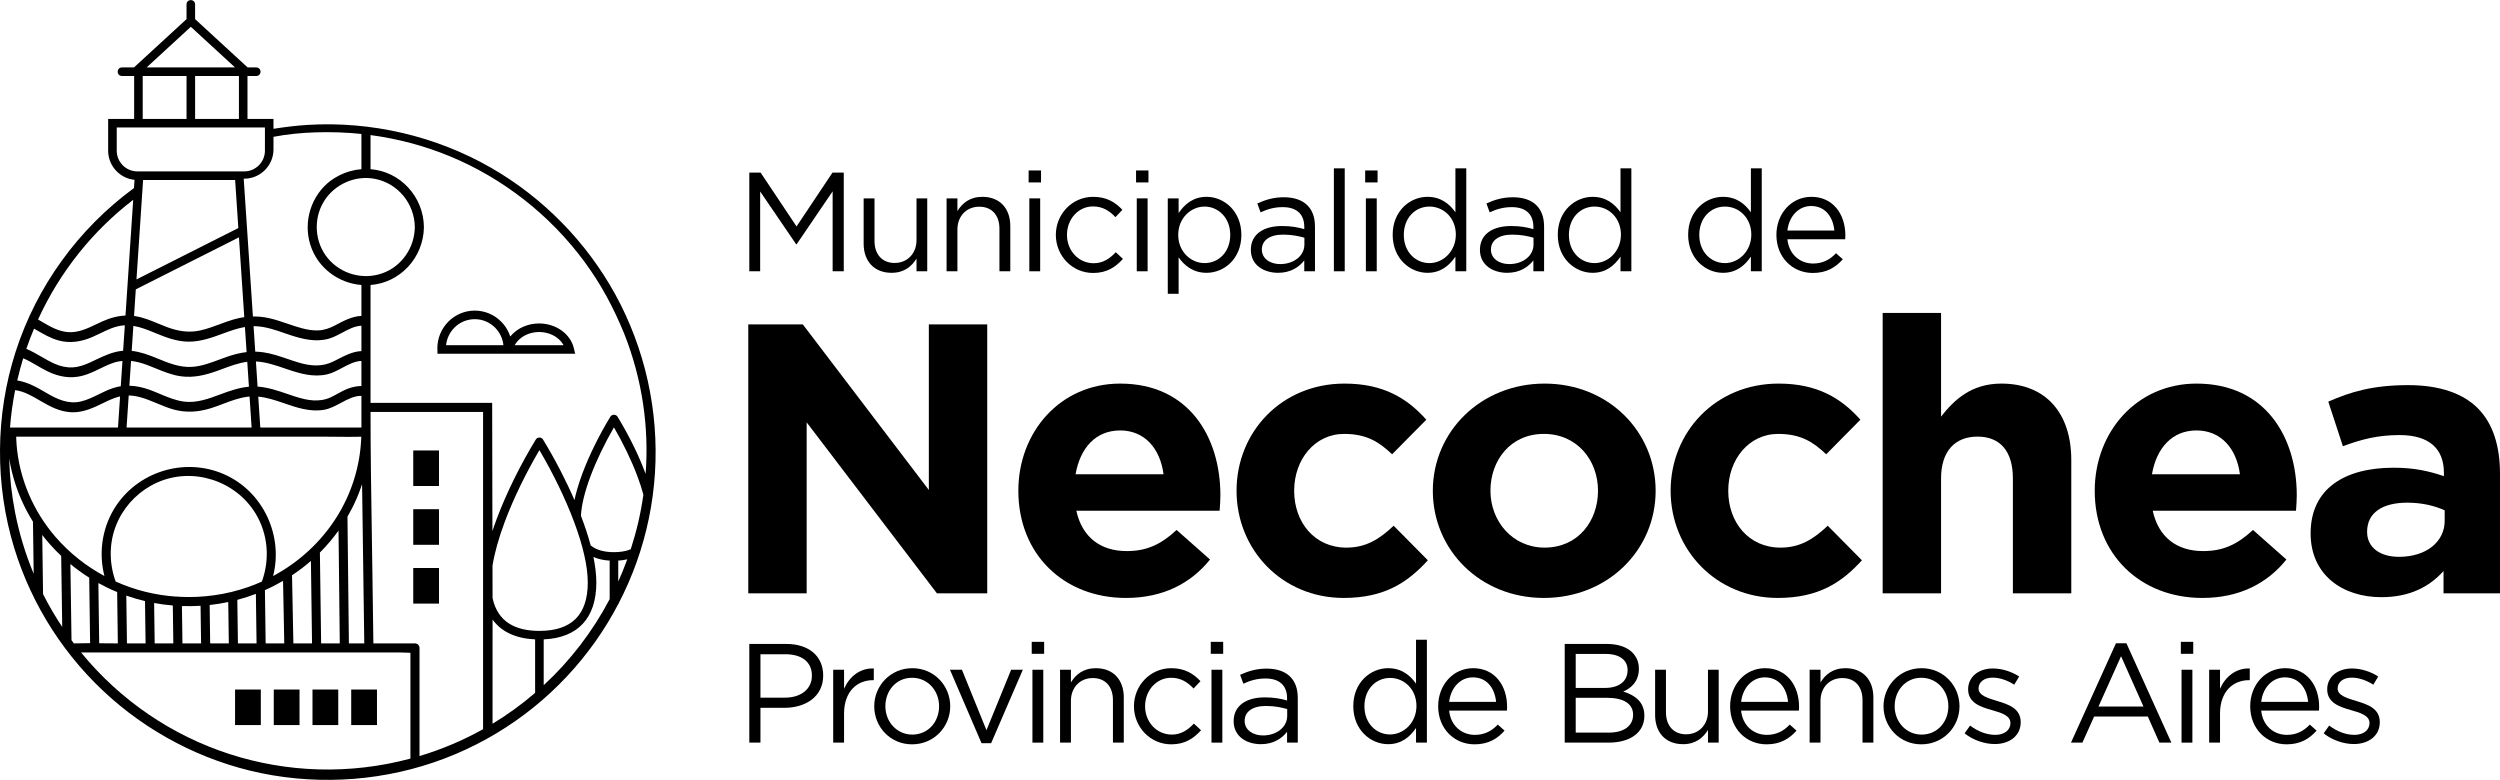 <?xml version="1.0" encoding="UTF-8"?>
<svg id="Capa_1" xmlns="http://www.w3.org/2000/svg" version="1.1" xmlns:xodm="http://www.corel.com/coreldraw/odm/2003" viewBox="0 0 1641 512">
  <!-- Generator: Adobe Illustrator 29.7.1, SVG Export Plug-In . SVG Version: 2.1.1 Build 8)  -->
  <g id="_2401623507648">
    <path d="M325.02,215.1c-1.75-1.76-3.83-3.18-6.15-4.15-2.23-.93-4.68-1.44-7.24-1.44s-5.02.51-7.25,1.44c-2.31.97-4.4,2.39-6.14,4.15-1.58,1.59-2.87,3.47-3.82,5.54-.83,1.83-1.39,3.83-1.61,5.93h37.64c-.22-2.1-.78-4.1-1.62-5.93-.94-2.07-2.24-3.95-3.81-5.54ZM311.63,203.88c3.32,0,6.49.67,9.39,1.88,3,1.26,5.71,3.1,7.97,5.39,1.47,1.48,2.76,3.16,3.82,4.98.87,1.49,1.59,3.08,2.14,4.75.5-.62,1.04-1.21,1.61-1.77.83-.81,1.74-1.57,2.71-2.26,2.03-1.44,4.36-2.59,6.87-3.37,2.43-.75,5.04-1.16,7.74-1.16s5.32.41,7.74,1.16c2.52.78,4.84,1.93,6.88,3.37,2.09,1.49,3.89,3.29,5.3,5.32,1.38,2,2.39,4.22,2.93,6.59l.8,3.44h-90.37l-.03-1.34c-.02-.87.05-1.86,0-1.96l-.06-.12v-.12c0-3.35.66-6.55,1.86-9.46,1.24-3.03,3.07-5.77,5.33-8.05,2.27-2.29,4.97-4.13,7.98-5.39,2.89-1.21,6.06-1.88,9.39-1.88h0ZM353.89,217.94c-2.13,0-4.17.32-6.05.9-1.95.6-3.75,1.48-5.31,2.59-1.12.79-2.12,1.7-2.98,2.7-.66.77-1.23,1.58-1.7,2.44h32.09c-.48-.86-1.05-1.67-1.7-2.44-.86-1-1.87-1.91-2.98-2.7-1.57-1.11-3.36-1.99-5.32-2.59-1.88-.58-3.91-.9-6.05-.9h0ZM287.62,319.01h-16.37v-23.33h16.91v23.33h-.54ZM287.62,357.6h-16.37v-23.34h16.91v23.34h-.54ZM287.62,396.19h-16.37v-23.34h16.91v23.34h-.54ZM246.9,475.94h-16.37v-23.34h16.92v23.34h-.55ZM221.49,475.94h-16.37v-23.34h16.91v23.34h-.54ZM196.07,475.94h-16.37v-23.34h16.91v23.34h-.54ZM170.65,475.94h-16.36v-23.34h16.91v23.34h-.55ZM93.68,78.06h28.76v-28.18h-28.76v28.18ZM128.07,78.06h28.76v-28.18h-28.76v28.18ZM154.26,44.25l-29-26.66-29,26.66h58ZM173.9,83.68h-97.27v15.26c0,3.74,1.52,7.13,3.98,9.59s5.85,3.98,9.58,3.98h70.14c3.73,0,7.12-1.53,9.58-3.99,2.46-2.45,3.99-5.85,3.99-9.58v-15.26h0ZM87.94,123.45l.36-5.41c-4.78-.47-9.04-2.71-12.14-6.03-3.21-3.44-5.17-8.05-5.17-13.07v-20.88h17.06v-28.18h-8.03c-1.32,0-2.18-.75-2.56-1.69-.14-.36-.21-.74-.21-1.12s.07-.77.21-1.13c.38-.94,1.24-1.68,2.56-1.68h7.92l34.5-31.71V2.85c0-1.33.74-2.19,1.68-2.56.36-.15.75-.22,1.13-.22s.77.07,1.13.22c.94.37,1.68,1.23,1.68,2.56v9.7l34.49,31.71h5.68c1.32,0,2.18.74,2.56,1.68.14.36.21.74.21,1.12s-.07.77-.21,1.13c-.34.83-1.04,1.5-2.12,1.65l.05.04h-6.27v28.18h17.06v6.49c3.66-.58,7.27-1.09,10.89-1.52,3.83-.45,7.69-.81,11.59-1.05,20.85-1.27,41.91.56,62.27,5.32,20.32,4.75,39.96,12.41,58.03,22.8,17.03,9.78,32.66,21.92,46.4,35.91,13.73,13.99,25.58,29.83,35.06,47.02,9.81,17.82,17,37.01,21.41,56.8,4.42,19.86,6.06,40.34,4.76,60.68-2.58,40.53-16.53,78.75-39.27,110.8-22.66,31.94-54.04,57.76-91.59,73.65-18.87,7.99-38.81,13.18-59.08,15.52-20.37,2.34-41.07,1.82-61.35-1.63-19.56-3.32-38.57-9.44-56.4-18-17.93-8.61-34.69-19.7-49.63-32.91-14.82-13.1-27.74-28.2-38.41-44.76-10.64-16.52-19.04-34.51-24.83-53.41C2.97,338.91-.15,317.07,0,295.26c.15-21.79,3.56-43.57,10.24-64.33,6.93-21.54,17.26-41.76,30.4-59.92,13.14-18.14,29.09-34.24,47.29-47.55h0ZM154.34,118.14h-60.41l-4.35,65.28,66.86-33.72-2.1-31.56ZM264.85,128.62c-4.6-5.6-11.03-9.67-18.52-11.18-6.56-1.32-13.29-.45-19.23,2.18-5.98,2.64-11.17,7.07-14.63,12.81-3.47,5.78-4.95,12.48-4.47,19.03.48,6.52,2.89,12.89,7.19,18.06,4.32,5.2,10.08,8.8,16.35,10.52,6.27,1.73,13.06,1.59,19.44-.66,6.33-2.24,11.59-6.42,15.3-11.7,3.77-5.37,5.94-11.87,6.01-18.63-.08-7.65-2.83-14.81-7.44-20.43ZM269.4,497.95v-69.47c-1.12.01-2.25-.04-3.36-.1-.96-.04-1.91-.09-2.84-.09H53.21c26.04,31.84,60.01,54.54,97.41,66.66,37.65,12.2,78.77,13.69,118.78,3h0ZM48.38,422.15l.12.17c1.76-.01,3.43-.04,5.09-.08,1.85-.03,3.7-.07,5.56-.07l-.59-43c-2.28-1.43-4.5-2.94-6.65-4.52-1.94-1.41-3.84-2.88-5.7-4.42l.73,50.01,1.44,1.91h0ZM186.03,393.22l-.24-11.94c-1.86,1.08-3.75,2.12-5.66,3.1-2.04,1.06-4.13,2.06-6.23,2.99l.47,34.95h12.22l-.56-29.1ZM71.25,422.29l6.1.03-.45-33.69c-2.21-.91-4.38-1.88-6.51-2.91-1.98-.96-3.91-1.96-5.81-3.01.1,8.97.23,17.95.36,26.93l.18,12.58,6.13.07h0ZM83.33,422.32h12.23l-.38-27.77c-2.12-.5-4.25-1.06-6.36-1.68-1.99-.59-3.97-1.22-5.92-1.92.11,6.94.2,13.89.29,20.85,0,0,.14,10.52.14,10.52ZM101.54,422.32h12.23c-.05-5.54-.14-11.1-.22-16.64l-.12-8.23c-2.07-.17-4.16-.4-6.25-.68-2.01-.27-4.02-.59-6.01-.96l.37,26.51h0ZM119.75,422.32h12.24l-.34-24.68c-2.03.13-4.07.2-6.13.23-2.03.03-4.07.01-6.1-.07.09,5.5.16,11,.23,16.51l.1,8.01h0ZM137.96,422.32h12.23l-.37-27.15c-1.98.42-3.98.79-6,1.12-2.06.33-4.13.61-6.2.84.05,5.66.14,11.33.22,17l.12,8.19ZM156.17,422.32h12.23l-.44-32.5c-1.96.75-3.91,1.44-5.87,2.07-2.09.67-4.18,1.29-6.31,1.86l.39,28.57ZM140.65,390.72c7.63-1.07,15.17-2.89,22.46-5.45,1.54-.55,3.05-1.12,4.54-1.72,1.42-.57,2.84-1.18,4.25-1.81,2.66-7.34,3.68-15.11,3.01-22.73-.66-7.58-2.99-15-6.99-21.68-6.55-10.94-16.95-18.72-28.62-22.44-11.6-3.69-24.47-3.37-36.09,1.83-5.53,2.47-10.56,5.88-14.87,10.03-4.3,4.15-7.89,9.05-10.56,14.47-3.08,6.27-4.75,13.07-5.05,19.93-.31,6.94.77,13.95,3.17,20.55,6.28,2.83,12.72,5.06,19.3,6.7,6.66,1.67,13.49,2.74,20.46,3.22.29-.06.59-.08.89-.07.29.02.59.08.88.17,7.75.42,15.53.09,23.22-1h0ZM192.57,422.32h12.25l-.74-54.14c-1.85,1.62-3.76,3.17-5.69,4.66-2.17,1.66-4.4,3.25-6.7,4.77l.88,44.71ZM210.79,422.32h12.24l-.82-74.06c-1.7,2.39-3.48,4.69-5.35,6.92-2.17,2.6-4.46,5.11-6.88,7.53l.81,59.61h0ZM18.84,324.19c4.36,10.29,10.35,19.91,17.7,28.37,4.62,5.33,9.74,10.2,15.25,14.54,5.25,4.15,10.86,7.82,16.75,10.99-1.86-7.25-2.29-14.81-1.31-22.17,1.02-7.68,3.59-15.17,7.68-21.91,7.37-12.15,18.85-20.68,31.74-24.76,12.91-4.08,27.23-3.7,40.27,1.98,12.98,5.66,22.83,15.84,28.52,27.96,5.61,11.92,7.2,25.72,3.82,38.93,17.07-9.17,31.3-22.34,41.38-38.16,9.94-15.6,15.86-33.8,16.51-53.29-5.51.15-11.05.08-16.59.02-3.01-.04-6.02-.07-9.2-.07H10.63l.09,2.47c.05.98.11,1.99.19,3.01.89,11.07,3.62,21.92,7.93,32.09h0ZM27.73,351.17l.53,38.82c2,3.94,4.12,7.82,6.35,11.61,1.98,3.36,4.06,6.68,6.23,9.93l-.68-46.65c-2.43-2.29-4.77-4.69-7-7.19-1.89-2.1-3.7-4.28-5.43-6.52ZM10.23,318.13c-1.84-5.6-3.25-11.36-4.19-17.19.29,11.91,1.59,23.8,3.88,35.49,2.7,13.76,6.78,27.25,12.19,40.18l-.47-34.19c-4.78-7.62-8.61-15.79-11.41-24.29h0ZM411.74,367.14c-.93.22-1.86.39-2.77.52-1.06.16-2.12.26-3.15.32v13.73c.98-2.18,1.93-4.37,2.83-6.57,1.07-2.62,2.1-5.28,3.09-8ZM422.32,324.76c-.5-1.91-1.08-3.84-1.7-5.8-.68-2.08-1.41-4.19-2.2-6.29-2.03-5.44-4.43-10.95-7.01-16.28-2.68-5.58-5.56-10.96-8.41-15.86-2.85,4.9-5.72,10.28-8.41,15.86-2.57,5.33-4.97,10.84-7,16.28-1.82,4.85-3.34,9.64-4.44,14.19-1,4.14-1.64,8.09-1.83,11.7,1.23,3.19,2.39,6.42,3.47,9.66,1.07,3.23,2.06,6.5,2.94,9.8,2.05,1.69,4.5,2.79,7.09,3.47,2.66.7,5.49.95,8.18.95,1.77,0,3.68-.11,5.59-.41,1.82-.28,3.67-.76,5.42-1.48,1.89-5.8,3.54-11.7,4.93-17.66,1.38-5.97,2.52-12.03,3.38-18.13h0ZM323.22,348.62l.77-2.28c.65-1.9,1.34-3.82,2.06-5.76,3.25-8.68,7.13-17.48,11.28-25.91,4.61-9.36,9.55-18.28,14.33-26.11.24-.41.57-.73.94-.96.43-.26.94-.4,1.44-.41.51,0,1.02.13,1.46.39.37.22.71.54.96.96,3.8,6.23,7.71,13.16,11.47,20.44,3.2,6.22,6.31,12.7,9.15,19.25.51-2.41,1.14-4.9,1.87-7.42.96-3.3,2.1-6.69,3.37-10.1,2.32-6.2,5.1-12.48,8.05-18.49,3.29-6.67,6.81-13.03,10.22-18.62.24-.41.57-.73.94-.95.43-.27.94-.41,1.44-.41.51-.01,1.01.12,1.46.39.38.22.71.54.96.95,3.89,6.39,7.61,13.15,10.96,20.08,2.77,5.72,5.29,11.56,7.44,17.39,1.15-15.31.6-30.58-1.61-45.59-2.33-15.87-6.51-31.47-12.5-46.58-3.49-8.49-7.25-16.51-11.49-24.27-4.25-7.75-8.99-15.24-14.45-22.67-11.28-15.34-24.69-29.12-39.7-40.87-14.96-11.71-31.5-21.41-49.07-28.63-8.34-3.43-16.89-6.3-25.59-8.6-8.61-2.28-17.35-4-26.16-5.18v22.38c9.71.75,18.34,5.21,24.6,11.91,6.41,6.86,10.35,16.09,10.44,26.11-.1,10.01-4.04,19.25-10.46,26.12-6.25,6.69-14.86,11.15-24.58,11.89v77.35h79.84l.16,84.2h0ZM356.89,419.69v30.08c8.75-8.09,16.76-16.9,23.97-26.28,7.32-9.54,13.8-19.69,19.38-30.32h-.05v-25.18c-1.79-.11-3.67-.34-5.54-.75-1.72-.38-3.45-.91-5.12-1.63.58,2.86,1.05,5.66,1.37,8.35.35,2.93.54,5.74.54,8.43,0,11.67-3.03,20.82-8.98,27.15-5.8,6.18-14.36,9.66-25.57,10.15h0ZM354.07,414.12c10.53,0,18.5-2.63,23.81-7.93,5.25-5.26,7.93-13.18,7.93-23.8,0-5.43-.82-11.47-2.26-17.86-1.57-7.01-3.9-14.45-6.72-21.98-2.96-7.92-6.47-15.95-10.23-23.71-4-8.25-8.3-16.2-12.53-23.38-4.22,7.18-8.52,15.13-12.52,23.38-3.76,7.76-7.27,15.79-10.23,23.71-1.94,5.19-3.65,10.34-5.04,15.33-1.3,4.66-2.33,9.19-3,13.49l.04,21.18c1.69,7.95,5.51,13.34,10.82,16.73,5.34,3.42,12.2,4.84,19.93,4.84h0ZM74.76,208.27c2.49-.64,5.02-1.04,7.61-1.14l5.06-75.96c-13.3,10.2-25.23,21.93-35.6,34.9-10.66,13.33-19.69,27.98-26.87,43.65l2.18,1.27c5.45,3.21,10.99,6.48,17.31,7,6.81.55,12.79-2.31,18.76-5.16,1.26-.61,2.53-1.21,3.7-1.74,2.59-1.17,5.2-2.14,7.85-2.82h0ZM157.06,208.75c1.09-.23,2.19-.43,3.28-.58l-3.49-52.38-67.71,34.14-1.16,17.48.83.12c5.33.85,10.27,2.89,15.19,4.93,1.91.79,3.83,1.58,5.82,2.32,3.57,1.32,7.13,2.27,10.73,2.68,3.6.4,7.24.26,10.98-.57,4.32-.97,8.48-2.51,12.64-4.05,3.01-1.12,6.02-2.23,9.11-3.14,1.26-.37,2.52-.69,3.78-.95h0ZM220.3,213.38c5.38-2.85,10.9-5.77,16.94-6.03v-20.29c-6.04-.48-11.89-2.38-17.03-5.49-5.18-3.12-9.65-7.49-12.89-12.86-4.13-6.87-5.83-14.74-5.25-22.44.6-7.76,3.52-15.36,8.62-21.58,3.3-4.03,7.42-7.25,11.99-9.56,4.53-2.29,9.51-3.68,14.56-4.09v-23.12c-9.46-.99-19.78-1.39-30.03-1.05-9.52.31-18.99,1.25-27.69,2.93v8.29c0,5.27-2.16,10.08-5.63,13.55-3.48,3.48-8.28,5.64-13.56,5.64h-.36l6.04,90.45c1.66-.02,3.32.04,5,.2,1.84.18,3.7.48,5.56.89,4.11.91,8.08,2.27,12.05,3.62,3.2,1.1,6.42,2.2,9.68,3.05,1.72.45,3.45.83,5.21,1.08,1.74.25,3.51.37,5.27.31,2.01-.07,3.93-.44,5.79-1.02,1.87-.59,3.68-1.39,5.46-2.33l.27-.15h0ZM62.55,236.29c5.84-2.78,11.64-5.53,18.27-6.06l1.12-16.68-1.15.07c-5.32.47-10.16,2.82-14.95,5.16-1.76.85-3.52,1.71-5.28,2.46-3.51,1.5-7.11,2.58-10.78,3.03-3.68.45-7.42.26-11.19-.76-5.25-1.42-9.89-4.12-14.53-6.81l-1.7-.99c-1.84,4.35-3.53,8.77-5.07,13.25l.05.06c3.39,1.42,6.57,3.25,9.74,5.08,2.85,1.65,5.71,3.29,8.72,4.64,1.95.87,3.96,1.54,6.02,1.95,1.92.39,3.88.56,5.88.45,2.04-.1,4.05-.52,6.01-1.12,1.97-.61,3.89-1.41,5.76-2.27l3.08-1.46h0ZM155.59,232.25c2.08-.51,4.18-.89,6.28-1.14l-1.1-16.46c-2.35.4-4.67,1-6.97,1.71-2.49.77-4.97,1.67-7.43,2.58-3.61,1.33-7.25,2.67-10.97,3.67-3.73,1-7.56,1.67-11.5,1.66-3.9,0-7.65-.7-11.3-1.76-3.63-1.06-7.18-2.47-10.7-3.92-2.41-.99-4.87-2-7.37-2.86-2.29-.78-4.62-1.43-6.99-1.81l-1.09,16.4c2.87.3,5.68.97,8.43,1.83,2.9.91,5.76,2.05,8.57,3.2,3.64,1.5,7.31,3,11.07,4.06,3.72,1.04,7.54,1.66,11.52,1.41,6.2-.4,12.11-2.61,17.94-4.79,1.65-.62,3.3-1.23,4.9-1.79,2.22-.77,4.46-1.45,6.71-1.99h0ZM221.23,236.04c5.13-2.66,10.29-5.33,16.01-5.58v-16.67c-4.39.19-8.5,2.38-12.59,4.57-2.9,1.55-5.79,3.09-8.8,3.95-4.2,1.2-8.47,1.28-12.68.74-4.19-.54-8.33-1.7-12.31-3l-4.14-1.4c-5.9-2.04-11.88-4.1-18.09-4.48l-1.38-.05h-.81l1.11,16.7c.82,0,1.65.05,2.46.11,1,.07,2.01.19,3.01.34,5.4.82,10.53,2.57,15.67,4.31,2.53.86,5.07,1.73,7.62,2.47,3.91,1.15,7.76,1.86,11.54,1.82,3.77-.04,7.5-.84,11.19-2.71l2.19-1.12h0ZM76.99,253.96c.75-.17,1.52-.31,2.28-.43l1.11-16.63c-.9.08-1.8.21-2.7.39-1.12.23-2.24.52-3.35.9-3.05,1.03-5.96,2.44-8.86,3.85-3.83,1.86-7.66,3.72-11.86,4.74-3.74.91-7.44,1.04-11.05.55-3.92-.54-7.74-1.81-11.43-3.62-2.35-1.15-4.6-2.46-6.85-3.77-2.95-1.72-5.91-3.45-9.05-4.78-.73,2.37-1.42,4.77-2.07,7.19-.66,2.45-1.28,4.91-1.85,7.37,3.43.55,6.65,1.68,9.76,3.1,3.26,1.5,6.4,3.33,9.55,5.18,3.46,2.02,7,3.88,10.7,5,3.66,1.11,7.48,1.49,11.53.59,4.23-.96,8.13-2.88,12.03-4.8,3.07-1.5,6.14-3.01,9.39-4.08.89-.29,1.8-.54,2.72-.75h0ZM154.24,255.61c3-.85,6.05-1.49,9.15-1.77l-1.09-16.35c-5.55.7-10.9,2.69-16.18,4.65l-3.41,1.26c-3.85,1.38-7.75,2.57-11.71,3.27-3.99.7-8.05.91-12.19.34-5.89-.82-11.29-3.02-16.69-5.23-1.84-.75-3.69-1.51-5.59-2.22-1.85-.69-3.7-1.28-5.55-1.74-1.65-.41-3.31-.72-4.97-.89l-1.09,16.26c2.16.05,4.32.31,6.44.74,2.31.46,4.62,1.13,6.89,1.95,2.25.82,4.48,1.76,6.7,2.69,5.21,2.19,10.44,4.39,16.04,5.07,8.21.99,16.07-1.95,23.67-4.79l.23-.09c3.09-1.15,6.2-2.27,9.35-3.15h0ZM233.15,253.77c1.35-.25,2.72-.38,4.09-.38v-16.48c-4.41.17-8.55,2.38-12.67,4.57-3.23,1.73-6.46,3.45-9.87,4.24-4.42,1.03-8.83.92-13.17.2-4.32-.72-8.57-2.04-12.69-3.43l-2.02-.69c-6.14-2.09-12.39-4.23-18.84-4.53l1.09,16.49.43.03c6.7.54,12.97,2.69,19.24,4.83,1.67.57,3.35,1.14,5.03,1.68,3.89,1.25,7.84,2.26,11.77,2.51,3.91.24,7.8-.27,11.59-2.04,1.52-.71,3-1.53,4.48-2.34,2.19-1.2,4.39-2.41,6.75-3.31,1.55-.59,3.16-1.05,4.79-1.35h0ZM177.65,261.89c-2.68-.73-5.4-1.29-8.14-1.55l1.35,20.3h66.38v-20.79c-4.7-.09-9.09,2.26-13.47,4.61-3.57,1.91-7.14,3.82-10.95,4.5-4.62.82-9.15.46-13.58-.47-4.43-.92-8.74-2.41-12.99-3.87-2.84-.98-5.71-1.95-8.6-2.73h0ZM317.09,478.65v-208.26h-73.87c0,26.58.42,53.02.83,79.46l.41,27.55.62,44.91h27.31c.81,0,1.56.34,2.1.88.54.55.88,1.3.88,2.11v70.98c7.18-2.15,14.24-4.69,21.14-7.6,7.02-2.96,13.89-6.31,20.58-10.04h0ZM323.31,421.97v53.08c4.85-2.93,9.55-6.04,14.09-9.33,4.79-3.45,9.41-7.1,13.85-10.92v-35.11c-6.06-.27-11.97-1.46-17.16-4-4.16-2.04-7.85-4.96-10.76-8.99l-.02,15.27ZM83.08,280.64h82.08l-1.35-20.36-1.53.17c-5.51.74-10.73,2.71-15.94,4.68-2.54.96-5.08,1.92-7.67,2.74-4.08,1.29-8.2,2.11-12.33,2.3-4.14.2-8.3-.22-12.48-1.39-3.71-1.04-7.25-2.52-10.79-4-3.76-1.57-7.52-3.15-11.45-4.17-1.25-.32-2.52-.58-3.8-.76-1.11-.15-2.22-.24-3.33-.26l-1.41,21.05h0ZM6.57,280.64h70.88l1.37-20.44c-1.58.36-3.11.86-4.61,1.44-1.73.67-3.44,1.46-5.12,2.27l-.92.45c-6.7,3.26-13.52,6.57-21.27,6.25-3.71-.16-7.2-1.07-10.53-2.41-3.3-1.33-6.47-3.08-9.56-4.9l-.38-.22c-5.23-3.08-10.5-6.19-16.49-7.01-.81,4.08-1.5,8.17-2.06,12.27-.56,4.06-1,8.15-1.31,12.3ZM239.11,422.32l-1.44-104.48c-1.05,3.18-2.24,6.31-3.57,9.38-1.76,4.09-3.78,8.08-6.02,11.94l.93,83.16h10.1Z"/>
    <polygon points="491.17 389.46 529.5 389.46 529.5 277.25 614.99 389.46 648.02 389.46 648.02 212.95 609.69 212.95 609.69 321.63 526.98 212.95 491.17 212.95 491.17 389.46"/>
    <path id="_1" d="M739.04,392.49c24.46,0,42.61-9.58,55.22-25.21l-21.94-19.42c-10.59,9.83-19.92,13.87-32.77,13.87-17.15,0-29.25-9.08-33.04-26.48h94.05c.26-3.53.51-7.06.51-10.08,0-38.33-20.68-73.38-65.81-73.38-39.34,0-66.82,31.77-66.82,70.35,0,41.86,30.01,70.35,70.6,70.35h0ZM706.01,311.29c3.03-17.4,13.36-28.75,29.25-28.75s26.22,11.6,28.49,28.75h-57.74Z"/>
    <path id="_2" d="M882.02,392.49c26.98,0,42.1-10.34,55.22-24.71l-22.45-22.69c-9.32,8.82-18.15,14.37-31.01,14.37-20.93,0-34.29-16.64-34.29-37.32s13.62-37.32,32.78-37.32c15.13,0,23.2,5.55,31.52,13.37l22.44-22.7c-12.61-14.12-28.24-23.7-53.71-23.7-41.35,0-70.85,31.77-70.85,70.35s29.75,70.35,70.35,70.35h0Z"/>
    <path id="_3" d="M1013.38,392.49c42.11,0,73.38-31.52,73.38-70.35s-31.02-70.35-72.87-70.35-73.38,31.52-73.38,70.35,31.02,70.35,72.87,70.35h0ZM1013.89,359.45c-21.18,0-35.56-17.4-35.56-37.32s13.12-37.32,35.05-37.32,35.55,17.4,35.55,37.32-13.11,37.32-35.04,37.32Z"/>
    <path id="_4" d="M1166.95,392.49c26.98,0,42.11-10.34,55.22-24.71l-22.44-22.69c-9.33,8.82-18.16,14.37-31.02,14.37-20.92,0-34.29-16.64-34.29-37.32s13.62-37.32,32.78-37.32c15.13,0,23.2,5.55,31.52,13.37l22.44-22.7c-12.61-14.12-28.24-23.7-53.71-23.7-41.35,0-70.85,31.77-70.85,70.35s29.75,70.35,70.35,70.35h0Z"/>
    <path id="_5" d="M1235.78,389.46h38.33v-75.39c0-18.15,9.33-27.48,23.95-27.48s23.2,9.33,23.2,27.48v75.39h38.33v-87.49c0-31.01-16.9-50.18-45.89-50.18-19.42,0-30.77,10.34-39.59,21.69v-68.08h-38.33v184.07h0Z"/>
    <path id="_6" d="M1445.58,392.49c24.45,0,42.61-9.58,55.22-25.21l-21.94-19.42c-10.59,9.83-19.92,13.87-32.78,13.87-17.15,0-29.25-9.08-33.03-26.48h94.05c.25-3.53.5-7.06.5-10.08,0-38.33-20.67-73.38-65.81-73.38-39.33,0-66.81,31.77-66.81,70.35,0,41.86,30,70.35,70.6,70.35h0ZM1412.55,311.29c3.02-17.4,13.36-28.75,29.24-28.75s26.23,11.6,28.5,28.75h-57.74Z"/>
    <path id="_7" d="M1563.08,391.99c18.66,0,31.52-6.81,40.85-17.15v14.62h37.07v-78.41c0-18.16-4.54-33.03-14.63-43.12-9.58-9.58-24.71-15.13-45.64-15.13-22.94,0-37.56,4.29-52.44,10.84l9.58,29.25c12.36-4.54,22.69-7.31,37.32-7.31,19.16,0,28.99,8.83,28.99,24.71v2.27c-9.58-3.28-19.41-5.55-33.03-5.55-32.02,0-54.46,13.62-54.46,43.12,0,27.23,20.93,41.86,46.39,41.86h0ZM1574.68,365.5c-12.35,0-20.92-6.05-20.92-16.39,0-12.61,10.08-19.16,26.47-19.16,9.33,0,17.9,2.01,24.46,5.04v6.81c0,13.87-12.1,23.7-30.01,23.7h0Z"/>
    <polygon points="491.85 178.07 498.97 178.07 498.97 125.68 522.57 160.3 522.94 160.3 546.54 125.58 546.54 178.07 553.85 178.07 553.85 113.28 546.45 113.28 522.85 148.64 499.25 113.28 491.85 113.28 491.85 178.07"/>
    <path id="_1_0" d="M585.22,179.08c8.24,0,13.14-4.16,16.38-9.34v8.33h7.04v-47.85h-7.04v27.39c0,8.98-6.2,15-14.34,15s-13.23-5.56-13.23-14.44v-27.95h-7.13v29.71c0,11.38,6.75,19.15,18.32,19.15Z"/>
    <path id="_2_1" d="M621.33,178.07h7.12v-27.4c0-8.97,6.11-14.99,14.35-14.99s13.23,5.55,13.23,14.44v27.95h7.13v-29.71c0-11.38-6.76-19.16-18.33-19.16-8.23,0-13.23,4.17-16.38,9.35v-8.33h-7.12v47.85h0Z"/>
    <path id="_3_2" d="M675.19,119.75h8.14v-7.86h-8.14v7.86ZM675.65,178.07h7.12v-47.85h-7.12v47.85h0Z"/>
    <path id="_4_3" d="M717.57,179.18c8.98,0,14.72-3.89,19.53-9.26l-4.72-4.35c-3.8,4.08-8.33,7.22-14.44,7.22-9.99,0-17.58-8.23-17.58-18.6s7.4-18.69,17.12-18.69c6.48,0,10.92,3.05,14.71,7.03l4.54-4.81c-4.44-4.72-10.09-8.52-19.16-8.52-13.97,0-24.52,11.48-24.52,24.99s10.55,24.99,24.52,24.99h0Z"/>
    <path id="_5_4" d="M745.71,119.75h8.14v-7.86h-8.14v7.86ZM746.17,178.07h7.12v-47.85h-7.12v47.85h0Z"/>
    <path id="_6_5" d="M766.53,192.87h7.12v-23.96c3.71,5.36,9.44,10.17,18.33,10.17,11.57,0,22.86-9.25,22.86-24.89s-11.39-24.99-22.86-24.99c-8.79,0-14.44,4.91-18.33,10.65v-9.63h-7.12v62.65h0ZM790.68,172.7c-8.88,0-17.3-7.4-17.3-18.51s8.42-18.6,17.3-18.6,16.85,7.22,16.85,18.51-7.59,18.6-16.85,18.6Z"/>
    <path id="_7_6" d="M1130.96,179.08c8.79,0,14.44-4.9,18.32-10.64v9.63h7.13v-67.56h-7.13v28.87c-3.7-5.36-9.44-10.18-18.32-10.18-11.48,0-22.86,9.26-22.86,24.9s11.38,24.98,22.86,24.98h0ZM1132.25,172.7c-9.06,0-16.84-7.22-16.84-18.51s7.59-18.6,16.84-18.6,17.31,7.4,17.31,18.42-8.42,18.69-17.31,18.69Z"/>
    <path id="_8" d="M1173.25,157.06h37.95c.09-1.11.09-1.85.09-2.5,0-14.07-8.15-25.36-22.31-25.36-13.23,0-22.95,11.11-22.95,24.99,0,14.9,10.74,24.99,23.88,24.99,9.07,0,14.9-3.61,19.71-8.98l-4.44-3.98c-3.89,4.07-8.51,6.76-15.08,6.76-8.43,0-15.83-5.83-16.85-15.92h0ZM1173.25,151.32c1.02-9.25,7.31-16.1,15.55-16.1,9.44,0,14.44,7.4,15.27,16.1h-30.82Z"/>
    <path id="_9" d="M838.91,179.08c8.42,0,13.88-3.88,17.21-8.14v7.13h7.03v-29.25c0-6.11-1.66-10.73-4.99-14.06-3.43-3.43-8.7-5.28-15.46-5.28s-12.12,1.67-17.4,4.07l2.13,5.83c4.44-2.03,8.89-3.42,14.53-3.42,8.98,0,14.16,4.44,14.16,12.96v1.48c-4.26-1.21-8.51-2.04-14.62-2.04-12.12,0-20.45,5.37-20.45,15.64s8.88,15.08,17.86,15.08h0ZM840.3,173.35c-6.48,0-12.03-3.52-12.03-9.53s5.09-9.81,13.97-9.81c5.83,0,10.46,1.01,13.97,2.03v4.44c0,7.59-7.12,12.87-15.91,12.87h0Z"/>
    <polygon id="_10" points="875.56 178.07 882.68 178.07 882.68 110.5 875.56 110.5 875.56 178.07"/>
    <path id="_11" d="M896.1,119.75h8.14v-7.86h-8.14v7.86ZM896.56,178.07h7.13v-47.85h-7.13v47.85h0Z"/>
    <path id="_12" d="M937.01,179.08c8.79,0,14.43-4.9,18.32-10.64v9.63h7.13v-67.56h-7.13v28.87c-3.7-5.36-9.44-10.18-18.32-10.18-11.48,0-22.86,9.26-22.86,24.9s11.38,24.98,22.86,24.98h0ZM938.3,172.7c-9.07,0-16.84-7.22-16.84-18.51s7.59-18.6,16.84-18.6,17.31,7.4,17.31,18.42-8.42,18.69-17.31,18.69Z"/>
    <path id="_13" d="M989.29,179.08c8.42,0,13.88-3.88,17.22-8.14v7.13h7.03v-29.25c0-6.11-1.67-10.73-5-14.06-3.42-3.43-8.7-5.28-15.45-5.28s-12.13,1.67-17.4,4.07l2.13,5.83c4.44-2.03,8.88-3.42,14.53-3.42,8.97,0,14.16,4.44,14.16,12.96v1.48c-4.26-1.21-8.52-2.04-14.63-2.04-12.12,0-20.45,5.37-20.45,15.64s8.89,15.08,17.86,15.08h0ZM990.68,173.35c-6.48,0-12.03-3.52-12.03-9.53s5.09-9.81,13.97-9.81c5.83,0,10.46,1.01,13.98,2.03v4.44c0,7.59-7.13,12.87-15.92,12.87h0Z"/>
    <path id="_14" d="M1045.38,179.08c8.79,0,14.43-4.9,18.32-10.64v9.63h7.12v-67.56h-7.12v28.87c-3.7-5.36-9.44-10.18-18.32-10.18-11.48,0-22.86,9.26-22.86,24.9s11.38,24.98,22.86,24.98h0ZM1046.67,172.7c-9.07,0-16.84-7.22-16.84-18.51s7.59-18.6,16.84-18.6,17.31,7.4,17.31,18.42-8.42,18.69-17.31,18.69Z"/>
    <path d="M491.85,487.46h7.31v-22.85h15.73c13.79,0,25.45-7.22,25.45-21.2,0-12.95-9.63-20.73-24.25-20.73h-24.24v64.78h0ZM499.16,457.94v-28.5h16.38c10.45,0,17.4,4.81,17.4,14.07,0,8.7-7.04,14.43-17.77,14.43h-16.01,0Z"/>
    <path id="_1_7" d="M546.91,487.46h7.13v-19.06c0-14.44,8.51-21.93,18.97-21.93h.55v-7.68c-9.07-.37-16.01,5.36-19.52,13.32v-12.49h-7.13v47.84h0Z"/>
    <path id="_2_8" d="M598.65,488.58c14.44,0,25.08-11.48,25.08-24.99s-10.55-24.99-24.89-24.99-24.99,11.48-24.99,24.99,10.46,24.99,24.8,24.99ZM598.84,482.19c-10.09,0-17.68-8.33-17.68-18.6s7.13-18.7,17.49-18.7,17.77,8.43,17.77,18.7-7.22,18.6-17.58,18.6Z"/>
    <polygon id="_3_9" points="644.28 487.84 650.57 487.84 671.39 439.62 663.71 439.62 647.52 479.32 631.41 439.62 623.55 439.62 644.28 487.84"/>
    <path id="_4_10" d="M677.22,429.16h8.15v-7.86h-8.15v7.86ZM677.69,487.46h7.12v-47.84h-7.12v47.84Z"/>
    <path id="_5_11" d="M695.82,487.46h7.13v-27.39c0-8.98,6.11-14.99,14.34-14.99s13.24,5.55,13.24,14.44v27.94h7.12v-29.7c0-11.38-6.75-19.16-18.32-19.16-8.24,0-13.23,4.17-16.38,9.35v-8.33h-7.13v47.84Z"/>
    <path id="_6_12" d="M768.84,488.58c8.98,0,14.72-3.89,19.53-9.26l-4.72-4.35c-3.8,4.07-8.33,7.22-14.44,7.22-9.99,0-17.58-8.24-17.58-18.6s7.4-18.7,17.12-18.7c6.48,0,10.92,3.06,14.71,7.04l4.54-4.81c-4.44-4.72-10.09-8.52-19.16-8.52-13.97,0-24.52,11.48-24.52,24.99s10.55,24.99,24.52,24.99h0Z"/>
    <path id="_7_13" d="M794.75,429.16h8.15v-7.86h-8.15v7.86ZM795.22,487.46h7.12v-47.84h-7.12v47.84Z"/>
    <path id="_8_14" d="M827.62,488.48c8.42,0,13.88-3.88,17.21-8.14v7.12h7.03v-29.24c0-6.11-1.66-10.73-4.99-14.07-3.43-3.42-8.7-5.27-15.46-5.27s-12.12,1.66-17.4,4.07l2.13,5.83c4.44-2.03,8.89-3.42,14.53-3.42,8.98,0,14.16,4.44,14.16,12.95v1.48c-4.26-1.2-8.51-2.03-14.62-2.03-12.12,0-20.45,5.37-20.45,15.64s8.88,15.08,17.86,15.08ZM829.01,482.75c-6.48,0-12.03-3.52-12.03-9.54s5.08-9.81,13.97-9.81c5.83,0,10.46,1.02,13.97,2.04v4.44c0,7.59-7.12,12.87-15.91,12.87h0Z"/>
    <path id="_9_15" d="M911.16,488.48c8.79,0,14.43-4.9,18.32-10.64v9.62h7.13v-67.55h-7.13v28.87c-3.7-5.37-9.44-10.18-18.32-10.18-11.48,0-22.86,9.26-22.86,24.9s11.38,24.98,22.86,24.98ZM912.45,482.1c-9.07,0-16.84-7.22-16.84-18.51s7.59-18.6,16.84-18.6,17.31,7.4,17.31,18.41-8.42,18.7-17.31,18.7Z"/>
    <path id="_10_16" d="M951.23,466.46h37.94c.09-1.11.09-1.85.09-2.5,0-14.07-8.14-25.36-22.3-25.36-13.23,0-22.95,11.11-22.95,24.99,0,14.9,10.73,24.99,23.88,24.99,9.07,0,14.9-3.61,19.71-8.98l-4.44-3.98c-3.89,4.07-8.52,6.75-15.09,6.75-8.42,0-15.82-5.83-16.84-15.91h0ZM951.23,460.72c1.02-9.25,7.31-16.1,15.55-16.1,9.43,0,14.43,7.4,15.27,16.1h-30.82Z"/>
    <path id="_11_17" d="M1027.08,487.46h28.79c14.16,0,23.5-6.57,23.5-17.67,0-9.07-6.2-13.51-13.88-15.83,5.09-2.22,10.27-6.57,10.27-14.99,0-4.35-1.48-7.77-4.16-10.55-3.61-3.7-9.53-5.74-16.94-5.74h-27.58v64.78h0ZM1034.3,451.56v-22.31h19.72c9.25,0,14.34,4.17,14.34,10.55,0,7.78-6.11,11.76-14.9,11.76h-19.16,0ZM1034.3,480.89v-22.85h20.46c11.29,0,17.21,4.07,17.21,11.1,0,7.4-6.11,11.75-15.92,11.75h-21.75,0Z"/>
    <path id="_12_18" d="M1104.74,488.48c8.24,0,13.14-4.16,16.38-9.34v8.32h7.03v-47.84h-7.03v27.39c0,8.98-6.2,14.99-14.34,14.99s-13.24-5.55-13.24-14.43v-27.95h-7.12v29.71c0,11.38,6.75,19.15,18.32,19.15Z"/>
    <path id="_13_19" d="M1142.87,466.46h37.94c.09-1.11.09-1.85.09-2.5,0-14.07-8.14-25.36-22.3-25.36-13.23,0-22.95,11.11-22.95,24.99,0,14.9,10.73,24.99,23.88,24.99,9.07,0,14.9-3.61,19.71-8.98l-4.44-3.98c-3.89,4.07-8.52,6.75-15.09,6.75-8.42,0-15.82-5.83-16.84-15.91h0ZM1142.87,460.72c1.02-9.25,7.31-16.1,15.55-16.1,9.44,0,14.43,7.4,15.27,16.1h-30.82Z"/>
    <path id="_14_20" d="M1187.84,487.46h7.13v-27.39c0-8.98,6.11-14.99,14.35-14.99s13.23,5.55,13.23,14.44v27.94h7.13v-29.7c0-11.38-6.76-19.16-18.33-19.16-8.24,0-13.23,4.17-16.38,9.35v-8.33h-7.13v47.84Z"/>
    <path id="_15" d="M1261.14,488.58c14.44,0,25.08-11.48,25.08-24.99s-10.55-24.99-24.89-24.99-24.99,11.48-24.99,24.99,10.46,24.99,24.8,24.99ZM1261.33,482.19c-10.09,0-17.68-8.33-17.68-18.6s7.13-18.7,17.49-18.7,17.77,8.43,17.77,18.7-7.22,18.6-17.58,18.6Z"/>
    <path id="_16" d="M1309.37,488.39c9.53,0,17.02-5.27,17.02-14.34s-7.95-11.66-15.36-13.89c-6.38-1.94-12.31-3.7-12.31-8.23,0-4.17,3.61-7.13,9.26-7.13,4.63,0,9.72,1.76,14.16,4.63l3.24-5.37c-4.91-3.24-11.39-5.27-17.22-5.27-9.44,0-16.28,5.46-16.28,13.69,0,8.98,8.32,11.57,15.82,13.7,6.29,1.76,11.94,3.61,11.94,8.42s-4.17,7.77-9.9,7.77-11.39-2.22-16.57-6.1l-3.61,5.09c5.37,4.35,12.96,7.03,19.81,7.03Z"/>
    <path id="_17" d="M1359.4,487.46h7.5l7.68-17.12h35.26l7.59,17.12h7.86l-29.52-65.24h-6.85l-29.52,65.24ZM1377.45,463.77l14.81-33.03,14.71,33.03h-29.52Z"/>
    <path id="_18" d="M1431.5,429.16h8.14v-7.86h-8.14v7.86ZM1431.96,487.46h7.12v-47.84h-7.12v47.84Z"/>
    <path id="_19" d="M1450.1,487.46h7.12v-19.06c0-14.44,8.52-21.93,18.97-21.93h.56v-7.68c-9.07-.37-16.01,5.36-19.53,13.32v-12.49h-7.12v47.84h0Z"/>
    <path id="_20" d="M1484.25,466.46h37.94c.09-1.11.09-1.85.09-2.5,0-14.07-8.14-25.36-22.3-25.36-13.24,0-22.95,11.11-22.95,24.99,0,14.9,10.73,24.99,23.87,24.99,9.07,0,14.9-3.61,19.72-8.98l-4.45-3.98c-3.88,4.07-8.51,6.75-15.08,6.75-8.42,0-15.83-5.83-16.84-15.91h0ZM1484.25,460.72c1.01-9.25,7.31-16.1,15.54-16.1,9.44,0,14.44,7.4,15.27,16.1h-30.81Z"/>
    <path id="_21" d="M1545.06,488.39c9.53,0,17.03-5.27,17.03-14.34s-7.96-11.66-15.37-13.89c-6.38-1.94-12.3-3.7-12.3-8.23,0-4.17,3.6-7.13,9.25-7.13,4.63,0,9.72,1.76,14.16,4.63l3.24-5.37c-4.91-3.24-11.39-5.27-17.22-5.27-9.43,0-16.28,5.46-16.28,13.69,0,8.98,8.33,11.57,15.82,13.7,6.29,1.76,11.94,3.61,11.94,8.42s-4.16,7.77-9.9,7.77-11.38-2.22-16.57-6.1l-3.61,5.09c5.37,4.35,12.96,7.03,19.81,7.03Z"/>
  </g>
</svg>
